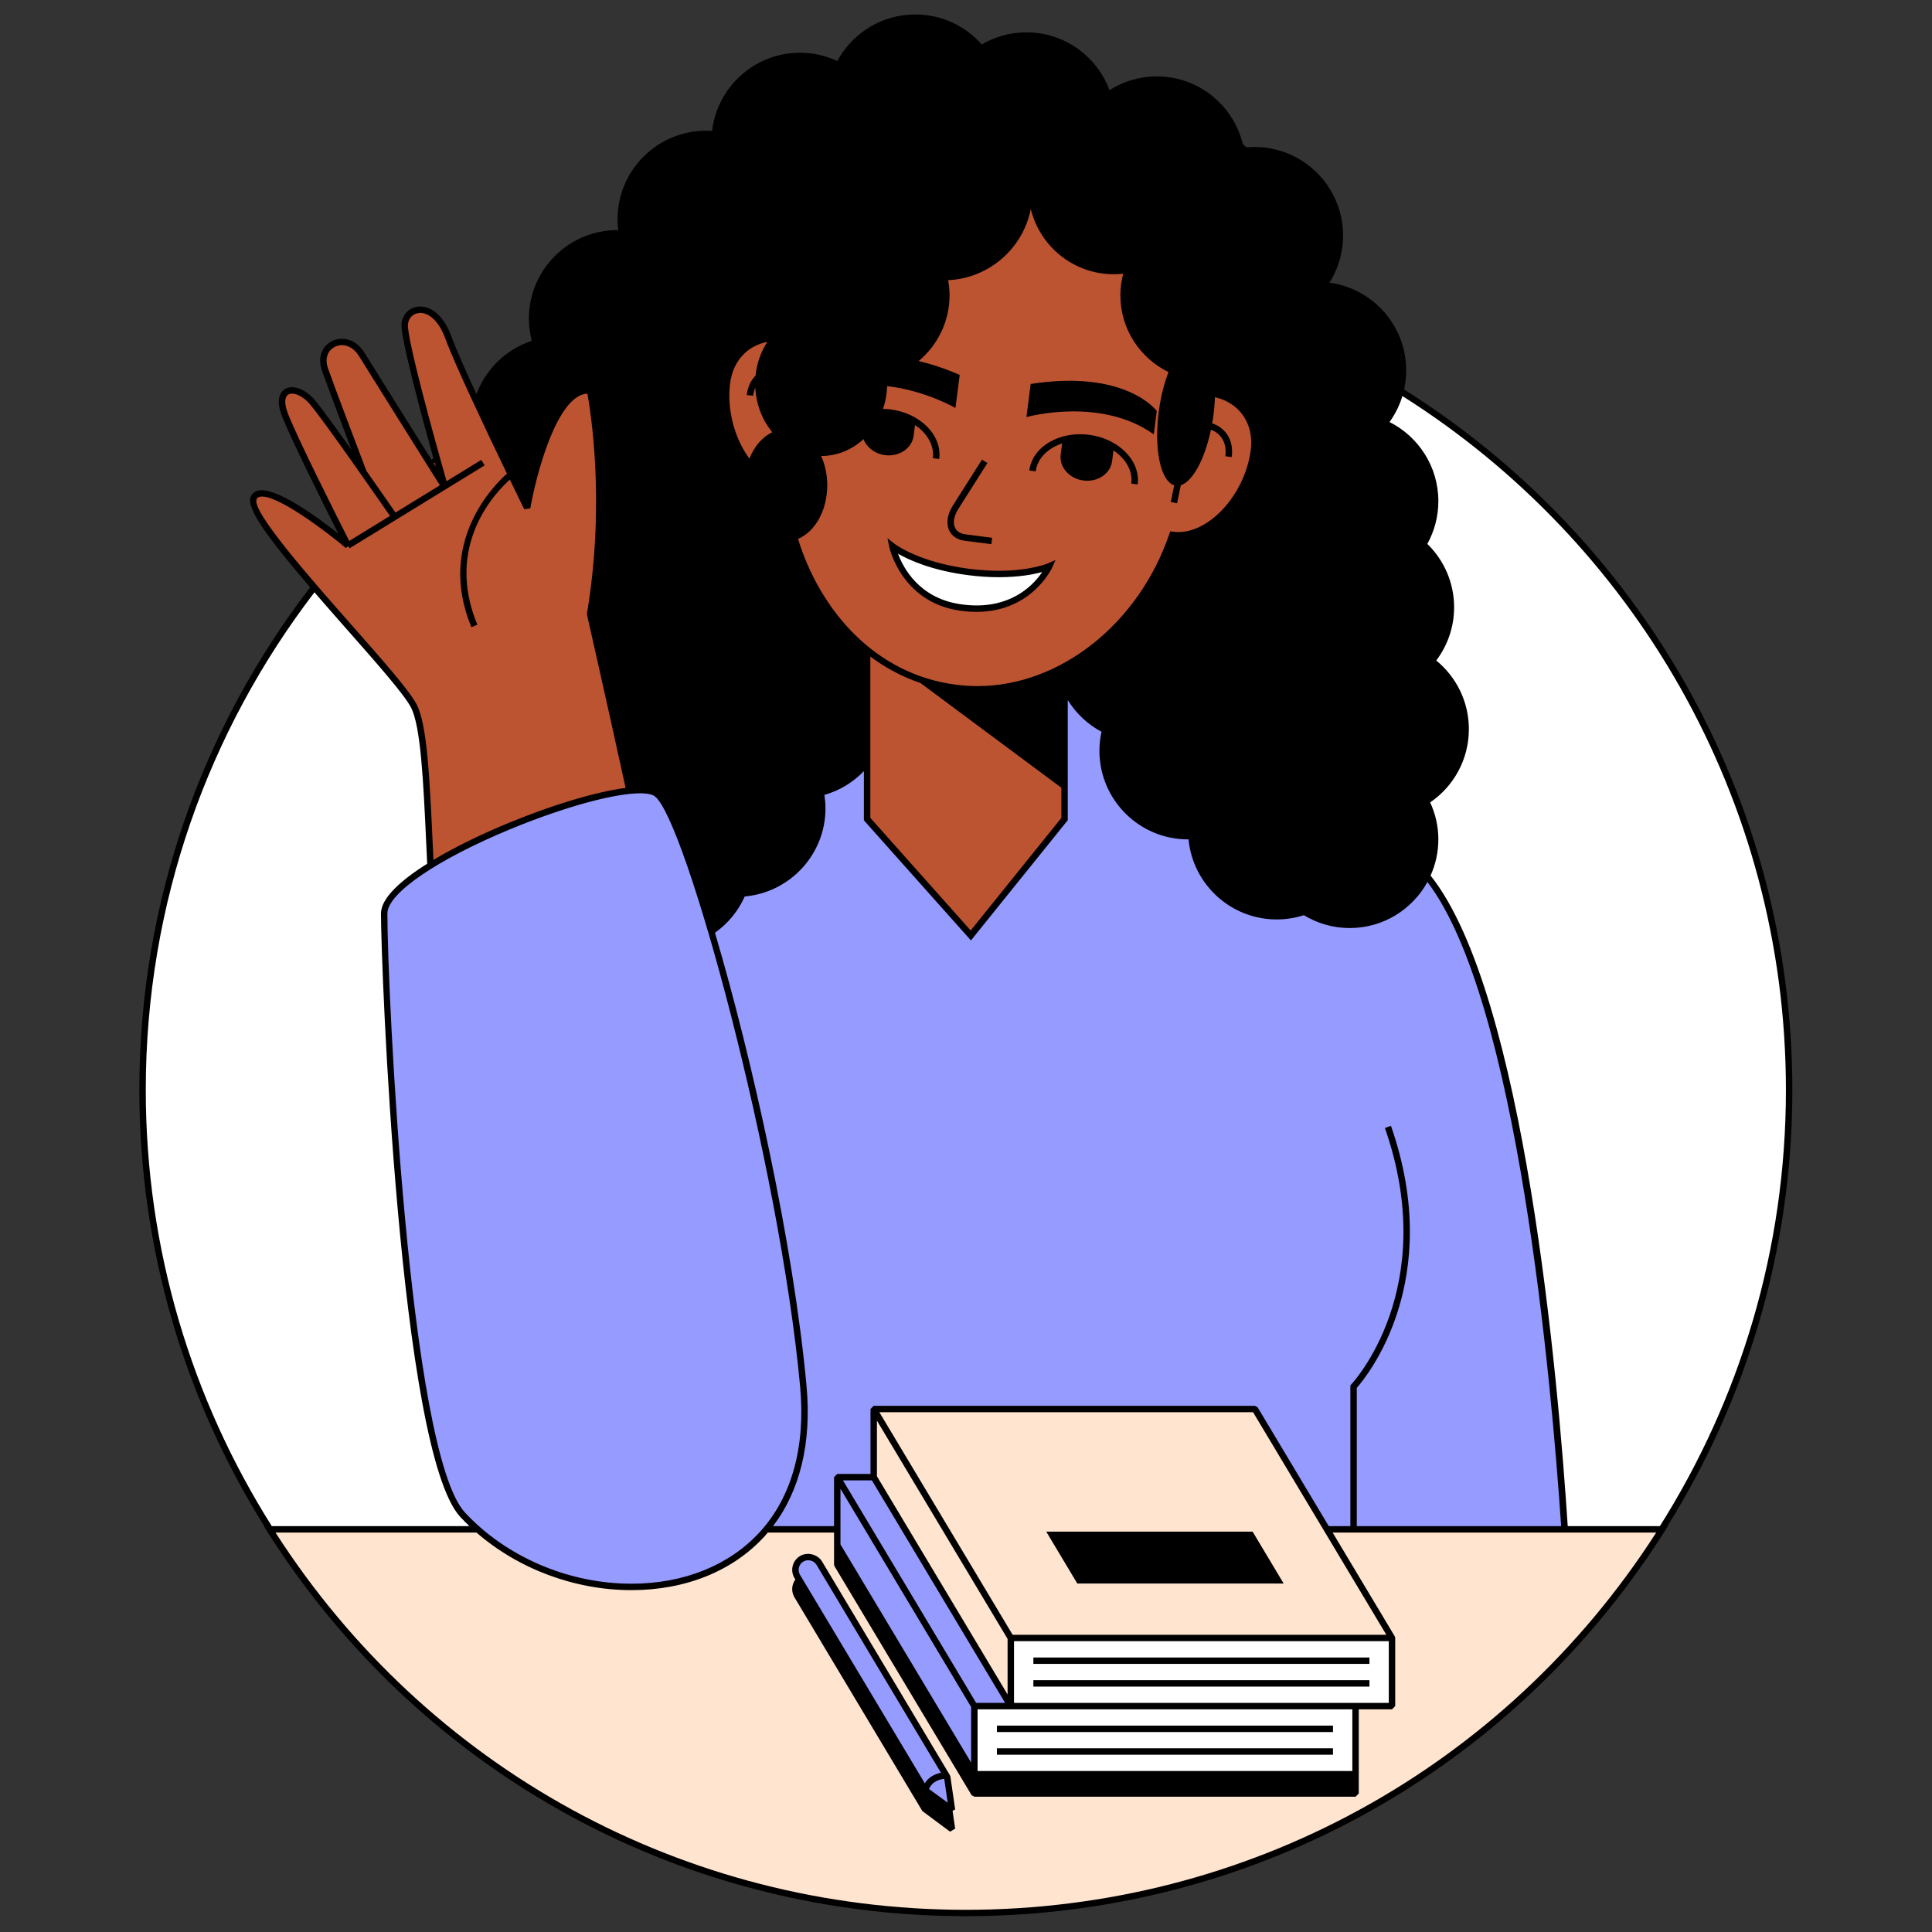 <svg xmlns="http://www.w3.org/2000/svg" xmlns:xlink="http://www.w3.org/1999/xlink" width="512" zoomAndPan="magnify" viewBox="0 0 384 384" height="512" preserveAspectRatio="xMidYMid meet" version="1.0"><rect x="0" y="0" width="384" height="384" fill="#333333" stroke="none"/><defs><clipPath id="5b07ce211a"><path d="M 53 280 L 331 280 L 331 380.902 L 53 380.902 Z M 53 280 " clip-rule="nonzero"/></clipPath><clipPath id="143fb375ee"><path d="M 27.312 2.902 L 356.562 2.902 L 356.562 380.902 L 27.312 380.902 Z M 27.312 2.902 " clip-rule="nonzero"/></clipPath></defs><path fill="#ffffff" d="M 330.656 302.859 L 329.805 304.227 L 329.883 304.227 C 302.125 347.816 256.816 375.211 205.5 379.402 C 205.5 379.402 204.34 379.496 203.895 379.531 C 202.965 379.598 202.039 379.656 201.105 379.707 C 200.426 379.746 199.742 379.773 199.059 379.805 L 198.695 379.82 C 197.957 379.852 197.219 379.883 196.477 379.902 C 195.812 379.922 195.148 379.93 194.48 379.938 L 193.195 379.957 C 192.785 379.965 192.375 379.977 191.965 379.977 C 191.551 379.977 191.137 379.965 190.727 379.957 L 189.441 379.938 C 188.781 379.93 188.121 379.922 187.461 379.902 C 186.656 379.883 185.855 379.848 185.055 379.812 L 184.855 379.805 C 184.184 379.773 183.508 379.746 182.836 379.707 C 181.895 379.656 180.957 379.598 180.02 379.527 C 179.586 379.496 178.465 379.406 178.465 379.406 C 127.062 375.215 81.691 347.754 53.949 304.051 L 53.277 302.855 C 37.125 276.988 28.59 247.164 28.59 216.609 C 28.59 180.379 40.266 146.031 62.355 117.281 L 62.801 116.707 L 62.328 116.156 C 58.848 112.102 49.598 101.34 50.656 99.059 C 50.828 98.688 51.117 98.461 51.543 98.367 C 51.68 98.336 51.836 98.32 52.008 98.32 C 54.527 98.32 59.879 101.395 66.688 106.754 L 68.035 105.648 C 65.809 101.238 58.418 86.504 56.793 82.129 C 55.734 79.266 56.672 78.344 57.125 78.082 C 57.383 77.93 57.688 77.855 58.039 77.855 C 59.254 77.855 60.746 78.727 61.926 80.133 C 63.008 81.418 65.504 84.805 69.145 89.926 L 70.707 89.09 C 68.559 83.414 65.793 76.074 64.828 73.324 C 63.941 70.801 65.141 69.18 66.438 68.562 C 66.895 68.344 67.414 68.23 67.945 68.23 C 68.797 68.23 70.41 68.535 71.676 70.57 C 73.688 73.82 80.797 85.16 85.016 91.879 L 85.566 92.758 L 87.16 91.402 L 87.008 90.852 C 82.883 76.074 80.527 66.188 80.703 64.402 C 80.836 63.035 81.82 62.004 83.148 61.836 C 83.27 61.82 83.391 61.812 83.516 61.812 C 84.316 61.812 87.062 62.203 88.895 67.215 C 89.684 69.379 91.363 73.25 93.883 78.715 L 94.785 80.668 L 95.535 78.652 C 97.293 73.926 101.195 70.164 105.969 68.59 L 106.766 68.328 L 106.555 67.52 C 106.195 66.109 106.012 64.707 106.012 63.348 C 106.012 54.125 113.516 46.621 122.742 46.621 L 123.762 46.633 L 123.77 45.625 C 123.676 44.859 123.637 44.215 123.637 43.598 C 123.637 34.371 131.141 26.871 140.363 26.871 C 140.656 26.871 140.945 26.891 141.234 26.91 L 142.312 26.98 L 142.41 26.137 C 143.398 17.723 150.535 11.375 159.016 11.375 C 161.441 11.375 163.809 11.902 166.043 12.941 L 166.805 13.297 L 167.207 12.555 C 170.137 7.133 175.781 3.766 181.934 3.766 C 186.715 3.766 191.277 5.832 194.465 9.434 L 194.949 9.984 L 195.586 9.613 C 198.152 8.113 201.066 7.32 204.012 7.32 C 210.961 7.32 217.258 11.703 219.68 18.227 L 220.066 19.262 L 220.996 18.672 C 223.68 16.977 226.766 16.078 229.918 16.078 C 237.652 16.078 244.328 21.328 246.156 28.848 L 246.223 29.121 L 246.43 29.305 C 246.664 29.516 246.898 29.723 247.129 29.941 L 247.422 30.215 L 247.82 30.18 C 248.316 30.133 248.816 30.102 249.324 30.102 C 258.551 30.102 266.055 37.605 266.055 46.828 C 266.055 49.961 265.168 53.031 263.488 55.703 L 262.746 56.883 L 264.125 57.066 C 272.375 58.184 278.598 65.301 278.598 73.625 C 278.598 74.809 278.465 76.02 278.199 77.227 L 278.066 77.84 L 278.598 78.172 C 326.656 108.348 355.348 160.098 355.348 216.609 C 355.348 247.16 346.809 276.984 330.656 302.859 Z M 330.656 302.859 " fill-opacity="1" fill-rule="nonzero"/><path fill="#959bff" d="M 310.984 303.969 L 263.742 303.969 L 249.422 280.055 L 173.656 280.055 L 173.656 293.594 L 200.902 339.102 L 193.66 339.102 L 193.66 352.641 L 166.41 307.133 L 166.41 303.969 L 152.324 303.969 C 139.098 319.766 111.641 318.664 94.949 303.969 C 93.914 303.055 92.914 302.094 91.965 301.074 C 80.07 288.309 76.359 191.84 76.359 181.562 C 76.359 178.82 80.078 175.406 85.566 172.008 C 90 169.262 95.582 166.523 101.32 164.156 C 110.152 160.512 119.316 157.746 125.121 157.156 C 126.5 157.016 127.684 157.004 128.633 157.129 C 145.621 150.738 161.094 146.914 167.309 124.238 C 168.852 126.008 170.535 127.641 172.348 129.105 L 172.348 162.797 L 192.953 185.93 L 211.59 162.797 L 211.59 132.441 C 213.801 131.227 215.91 129.809 217.887 128.199 C 228.379 157.449 256.84 150.789 280.613 171.027 C 301.672 188.953 309.031 274.16 310.984 303.969 Z M 162.848 310.703 C 162.367 309.902 161.52 309.461 160.652 309.461 C 160.203 309.461 159.75 309.578 159.344 309.824 C 158.133 310.551 157.738 312.117 158.461 313.328 L 183.883 355.809 L 189.215 359.719 L 188.266 353.18 Z M 162.848 310.703 " fill-opacity="1" fill-rule="nonzero"/><g clip-path="url(#5b07ce211a)"><path fill="#ffe4cf" d="M 330.336 303.969 L 263.742 303.969 L 249.422 280.055 L 173.656 280.055 L 173.656 293.594 L 200.902 339.102 L 200.902 325.562 L 276.668 325.562 L 276.668 339.102 L 269.426 339.102 L 269.426 352.641 L 193.66 352.641 L 166.41 307.133 L 166.41 303.969 L 152.324 303.969 C 139.098 319.766 111.641 318.664 94.949 303.969 L 53.598 303.969 C 53.598 303.969 53.598 303.973 53.602 303.973 C 55.383 306.793 57.254 309.551 59.199 312.25 C 59.281 312.363 59.367 312.48 59.449 312.594 C 60.324 313.797 61.215 314.988 62.117 316.168 C 62.234 316.32 62.352 316.473 62.469 316.625 C 64.473 319.211 66.547 321.738 68.695 324.199 C 68.766 324.281 68.84 324.363 68.914 324.445 C 69.879 325.543 70.859 326.629 71.852 327.703 C 72.055 327.918 72.254 328.137 72.457 328.352 C 73.406 329.367 74.371 330.371 75.344 331.363 C 75.488 331.508 75.629 331.656 75.77 331.801 C 78.008 334.055 80.316 336.246 82.68 338.371 C 82.941 338.609 83.207 338.84 83.473 339.074 C 84.398 339.898 85.336 340.707 86.281 341.508 C 86.57 341.754 86.859 342 87.152 342.246 C 88.273 343.184 89.406 344.105 90.555 345.012 C 90.625 345.07 90.695 345.129 90.77 345.188 C 92.004 346.16 93.25 347.109 94.512 348.043 C 94.812 348.27 95.117 348.484 95.418 348.707 C 96.367 349.402 97.324 350.09 98.289 350.762 C 98.684 351.039 99.082 351.316 99.484 351.59 C 100.43 352.242 101.387 352.879 102.348 353.508 C 102.695 353.738 103.043 353.973 103.395 354.199 C 104.672 355.023 105.961 355.832 107.266 356.625 C 107.547 356.793 107.832 356.957 108.117 357.125 C 109.148 357.742 110.191 358.352 111.238 358.949 C 111.719 359.223 112.203 359.488 112.688 359.758 C 113.574 360.25 114.465 360.734 115.359 361.207 C 115.859 361.477 116.359 361.742 116.863 362.004 C 117.914 362.547 118.977 363.078 120.039 363.598 C 120.363 363.758 120.684 363.926 121.012 364.082 C 122.34 364.723 123.68 365.34 125.031 365.945 C 125.57 366.188 126.113 366.418 126.656 366.656 C 127.531 367.039 128.41 367.414 129.293 367.781 C 129.898 368.031 130.5 368.277 131.105 368.523 C 131.988 368.875 132.875 369.219 133.762 369.555 C 134.332 369.773 134.898 369.996 135.469 370.207 C 136.828 370.703 138.195 371.188 139.57 371.652 C 140.141 371.848 140.719 372.027 141.293 372.211 C 142.191 372.504 143.09 372.793 143.996 373.07 C 144.672 373.277 145.352 373.48 146.031 373.676 C 146.859 373.918 147.691 374.152 148.523 374.383 C 149.211 374.57 149.898 374.762 150.594 374.941 C 151.539 375.188 152.488 375.422 153.441 375.648 C 154.383 375.879 155.332 376.098 156.281 376.309 C 157.305 376.539 158.332 376.762 159.363 376.973 C 160.09 377.117 160.82 377.254 161.551 377.391 C 162.367 377.543 163.188 377.695 164.008 377.836 C 164.77 377.965 165.531 378.094 166.293 378.215 C 167.129 378.348 167.965 378.465 168.801 378.586 C 169.535 378.688 170.266 378.797 171.004 378.891 C 172.43 379.074 173.867 379.238 175.305 379.387 C 176.047 379.461 176.797 379.52 177.543 379.586 C 178.387 379.656 179.234 379.73 180.082 379.793 C 180.879 379.848 181.676 379.898 182.477 379.945 C 183.297 379.992 184.121 380.031 184.945 380.066 C 185.738 380.098 186.531 380.133 187.328 380.156 C 188.285 380.184 189.25 380.191 190.211 380.203 C 190.797 380.207 191.379 380.23 191.965 380.23 C 192.551 380.23 193.129 380.207 193.711 380.203 C 194.676 380.191 195.645 380.184 196.609 380.156 C 197.398 380.133 198.188 380.098 198.977 380.066 C 199.809 380.031 200.637 379.988 201.465 379.941 C 202.258 379.898 203.051 379.848 203.84 379.793 C 204.703 379.73 205.562 379.656 206.422 379.582 C 207.152 379.52 207.887 379.461 208.617 379.387 C 210.062 379.238 211.504 379.074 212.941 378.891 C 213.656 378.801 214.371 378.691 215.082 378.59 C 215.945 378.469 216.805 378.348 217.66 378.211 C 218.406 378.094 219.152 377.969 219.895 377.84 C 220.742 377.695 221.586 377.543 222.426 377.383 C 223.133 377.25 223.844 377.121 224.547 376.977 C 225.641 376.754 226.73 376.52 227.82 376.273 C 228.668 376.086 229.516 375.887 230.359 375.684 C 231.367 375.441 232.371 375.195 233.367 374.938 C 234.031 374.762 234.695 374.582 235.355 374.398 C 236.223 374.16 237.086 373.918 237.945 373.668 C 238.598 373.477 239.254 373.285 239.902 373.086 C 240.855 372.793 241.801 372.488 242.742 372.184 C 243.273 372.008 243.809 371.844 244.336 371.664 C 245.73 371.195 247.113 370.703 248.492 370.199 C 249.023 370 249.555 369.793 250.086 369.594 C 251.016 369.238 251.945 368.879 252.867 368.508 C 253.445 368.277 254.02 368.043 254.594 367.805 C 255.516 367.422 256.434 367.027 257.348 366.629 C 257.855 366.41 258.367 366.191 258.875 365.961 C 260.238 365.352 261.598 364.723 262.941 364.074 C 263.223 363.941 263.492 363.797 263.77 363.664 C 264.887 363.117 265.992 362.562 267.094 361.992 C 267.574 361.742 268.051 361.488 268.531 361.234 C 269.453 360.746 270.367 360.25 271.277 359.742 C 271.746 359.484 272.211 359.227 272.676 358.965 C 273.746 358.355 274.812 357.73 275.871 357.098 C 276.133 356.941 276.395 356.793 276.656 356.633 C 277.965 355.84 279.262 355.027 280.547 354.199 C 280.891 353.977 281.23 353.746 281.574 353.523 C 282.539 352.891 283.496 352.25 284.445 351.598 C 284.852 351.32 285.25 351.043 285.652 350.762 C 286.605 350.094 287.551 349.418 288.488 348.73 C 288.805 348.5 289.121 348.273 289.438 348.039 C 290.688 347.113 291.922 346.168 293.145 345.207 C 293.258 345.117 293.367 345.027 293.48 344.938 C 294.578 344.066 295.664 343.184 296.742 342.285 C 297.07 342.008 297.398 341.73 297.727 341.453 C 298.617 340.695 299.5 339.934 300.375 339.156 C 300.688 338.879 301.004 338.605 301.312 338.324 C 302.391 337.359 303.453 336.379 304.504 335.387 C 304.57 335.32 304.645 335.254 304.715 335.191 C 305.852 334.105 306.977 333 308.086 331.887 C 308.324 331.645 308.562 331.398 308.801 331.152 C 309.656 330.281 310.504 329.398 311.34 328.508 C 311.637 328.191 311.93 327.875 312.223 327.559 C 313.062 326.645 313.895 325.727 314.715 324.797 C 314.926 324.555 315.145 324.316 315.355 324.074 C 316.387 322.891 317.402 321.695 318.402 320.48 C 318.512 320.344 318.621 320.207 318.734 320.07 C 319.598 319.012 320.449 317.941 321.285 316.863 C 321.555 316.516 321.82 316.164 322.09 315.816 C 322.789 314.902 323.477 313.977 324.16 313.047 C 324.418 312.691 324.676 312.34 324.934 311.984 C 325.773 310.816 326.602 309.637 327.41 308.445 C 327.469 308.359 327.531 308.273 327.59 308.188 C 328.453 306.91 329.297 305.617 330.125 304.312 C 330.199 304.199 330.277 304.086 330.348 303.973 L 330.336 303.973 Z M 183.883 355.805 L 158.461 313.328 C 157.738 312.117 158.133 310.551 159.344 309.824 C 159.754 309.578 160.203 309.461 160.652 309.461 C 161.52 309.461 162.367 309.902 162.848 310.703 L 188.266 353.18 L 189.215 359.715 Z M 183.883 355.805 " fill-opacity="1" fill-rule="nonzero"/></g><path fill="#bc5331" d="M 237.363 78.379 C 237.809 71.191 237.062 64.453 234.562 58.613 C 230.211 48.445 220.539 41 202.5 38.691 C 180.867 35.922 169.016 43.332 162.918 55.574 C 161.012 59.406 159.664 63.703 158.762 68.32 C 153.598 65.398 145.523 67.945 144.477 76.145 C 143.312 85.234 148.68 95.617 155.934 96.449 C 156.672 106.625 160.719 116.684 167.309 124.242 C 168.852 126.012 170.535 127.645 172.348 129.109 L 172.348 162.797 L 192.953 185.93 L 211.59 162.797 L 211.59 132.441 C 213.801 131.227 215.91 129.809 217.887 128.199 C 224.781 122.602 230.129 114.824 233.02 106.312 C 240.25 107.332 248.059 98.633 249.219 89.547 C 250.27 81.348 243.098 76.852 237.363 78.379 Z M 190.746 120.719 C 179.535 119.039 177.371 108.57 177.371 108.57 C 177.371 108.57 182.152 112.359 192.555 113.691 C 202.957 115.02 208.535 112.559 208.535 112.559 C 208.535 112.559 204.012 122.703 190.746 120.719 Z M 117.293 122.051 C 117.293 122.051 121.113 138.809 125.121 157.16 C 119.312 157.746 110.152 160.512 101.32 164.16 C 95.582 166.527 89.996 169.266 85.566 172.008 C 84.852 157.094 84.48 144.625 82.254 140.316 C 80.355 136.645 70.641 126.207 62.418 116.664 C 55.398 108.52 49.465 101.023 50.426 98.953 C 52.508 94.461 69.16 108.43 69.16 108.43 C 69.16 108.43 58.547 87.598 56.555 82.219 C 54.562 76.84 58.996 76.258 62.125 79.969 C 63.801 81.961 68.379 88.375 72.258 93.891 C 69.816 87.477 65.785 76.832 64.586 73.41 C 62.832 68.395 68.953 65.695 71.891 70.438 C 73.945 73.754 81.23 85.371 85.418 92.043 C 85.586 92.023 85.758 92.027 85.926 92.016 C 86.285 91.992 86.645 91.961 87.008 91.961 C 87.023 91.961 87.039 91.965 87.055 91.965 C 86.988 91.723 86.922 91.484 86.852 91.234 C 84.449 82.633 80.203 66.934 80.453 64.383 C 80.801 60.844 86.359 59.527 89.137 67.133 C 90.336 70.406 93.398 77.133 96.504 83.727 C 100.605 92.449 104.77 100.941 104.77 100.941 C 104.77 100.941 108.941 76.895 117.277 77.602 C 117.277 77.602 121.43 97.387 117.293 122.051 Z M 117.293 122.051 " fill-opacity="1" fill-rule="nonzero"/><g clip-path="url(#143fb375ee)"><path fill="#000000" d="M 356.242 216.613 C 356.242 158.016 325.387 106.496 279.074 77.418 C 279.34 76.195 279.492 74.93 279.492 73.625 C 279.492 64.699 272.852 57.344 264.242 56.184 C 265.949 53.469 266.949 50.27 266.949 46.832 C 266.949 37.098 259.059 29.211 249.324 29.211 C 248.789 29.211 248.262 29.242 247.738 29.289 C 247.504 29.066 247.266 28.852 247.023 28.641 C 245.148 20.922 238.211 15.184 229.918 15.184 C 226.457 15.184 223.242 16.195 220.52 17.918 C 218.027 11.211 211.586 6.426 204.012 6.426 C 200.77 6.426 197.742 7.316 195.133 8.84 C 191.906 5.188 187.195 2.871 181.934 2.871 C 175.227 2.871 169.398 6.617 166.418 12.129 C 164.164 11.086 161.664 10.484 159.016 10.484 C 149.984 10.484 142.551 17.281 141.523 26.035 C 141.137 26.008 140.754 25.977 140.363 25.977 C 130.629 25.977 122.738 33.867 122.738 43.598 C 122.738 44.324 122.797 45.031 122.883 45.734 C 122.836 45.734 122.789 45.727 122.738 45.727 C 113.008 45.727 105.117 53.617 105.117 63.348 C 105.117 64.867 105.328 66.336 105.691 67.742 C 100.605 69.418 96.555 73.344 94.695 78.344 C 92.512 73.602 90.609 69.305 89.734 66.91 C 87.98 62.113 85.125 60.688 83.039 60.949 C 81.285 61.172 79.988 62.523 79.812 64.316 C 79.555 66.945 83.719 82.383 86.145 91.09 C 86.02 91.195 85.898 91.301 85.773 91.406 C 81.559 84.688 74.445 73.352 72.434 70.102 C 70.66 67.242 67.883 66.883 66.051 67.758 C 64.293 68.598 62.973 70.734 63.984 73.621 C 64.918 76.285 67.582 83.371 69.871 89.41 C 66.836 85.141 63.898 81.09 62.609 79.559 C 60.742 77.34 58.242 76.395 56.672 77.312 C 56.023 77.688 54.656 78.941 55.953 82.441 C 57.531 86.691 64.301 100.238 67.238 106.055 C 63.086 102.785 54.809 96.727 51.348 97.496 C 50.652 97.652 50.133 98.062 49.844 98.688 C 48.785 100.969 53.543 107.305 61.648 116.738 C 40.367 144.434 27.695 179.07 27.695 216.613 C 27.695 248.426 36.797 278.148 52.52 303.332 L 52.434 303.332 L 53.055 304.312 C 80.941 348.395 127.098 376.121 178.395 380.301 C 178.914 380.344 179.434 380.387 179.957 380.422 C 180.898 380.492 181.84 380.551 182.785 380.602 C 183.461 380.641 184.141 380.672 184.82 380.699 C 185.691 380.734 186.562 380.777 187.434 380.801 C 188.25 380.82 189.07 380.828 189.891 380.836 C 190.582 380.848 191.273 380.871 191.965 380.871 C 192.656 380.871 193.34 380.848 194.027 380.836 C 194.855 380.828 195.68 380.82 196.5 380.797 C 197.367 380.773 198.234 380.734 199.098 380.699 C 199.785 380.668 200.473 380.641 201.156 380.602 C 202.094 380.551 203.027 380.492 203.957 380.422 C 204.496 380.383 205.035 380.34 205.574 380.297 C 256.848 376.105 302.996 348.383 330.887 304.312 L 331.508 303.332 L 331.418 303.332 C 347.141 278.148 356.242 248.426 356.242 216.613 Z M 164.422 96.445 C 164.422 94.312 163.973 92.328 163.207 90.633 C 163.211 90.633 163.215 90.633 163.219 90.633 C 166.422 90.633 169.355 89.375 171.633 87.285 C 172.258 88.914 173.867 90.199 175.91 90.461 C 178.73 90.82 181.277 89.098 181.594 86.609 C 181.629 86.348 181.777 85.184 181.867 84.484 C 182.398 84.84 182.895 85.23 183.332 85.672 C 184.914 87.254 185.652 89.172 185.41 91.066 L 186.676 91.23 C 186.969 88.934 186.102 86.641 184.238 84.77 C 182.414 82.941 179.84 81.734 176.992 81.371 C 176.496 81.309 176 81.281 175.508 81.273 C 175.992 79.855 176.277 78.336 176.324 76.746 C 183.93 77.609 189.906 81.09 189.906 81.09 L 190.746 74.516 C 187.746 73.215 185.035 72.336 182.59 71.754 C 186.34 68.633 188.73 63.934 188.73 58.676 C 188.73 57.656 188.625 56.66 188.453 55.691 C 196.617 55.297 203.328 49.363 204.875 41.555 C 206.699 48.988 213.387 54.508 221.379 54.508 C 222.012 54.508 222.633 54.469 223.246 54.402 C 222.891 55.77 222.68 57.195 222.68 58.676 C 222.68 65.398 226.59 71.191 232.25 73.953 C 231.43 76.082 230.762 78.625 230.367 81.402 C 229.281 89.055 230.629 95.609 233.387 96.457 L 232.695 99.766 L 233.945 100.027 L 234.695 96.441 C 237.055 95.691 239.453 91.273 240.684 85.414 C 242.488 86.066 243.918 87.801 243.547 90.68 L 244.816 90.844 C 245.289 87.148 243.285 84.91 240.93 84.141 C 240.996 83.742 241.066 83.34 241.125 82.93 C 241.316 81.559 241.43 80.227 241.473 78.953 C 243.367 79.359 245.172 80.34 246.457 81.801 C 247.695 83.211 249.074 85.684 248.59 89.469 C 247.438 98.473 239.871 106.637 233.109 105.68 L 232.586 105.609 L 232.418 106.109 C 226.371 123.926 210.699 136.367 194.312 136.367 C 192.891 136.367 191.453 136.277 190.035 136.094 C 173.828 134.023 162.973 121.234 158.613 107.109 C 161.977 105.707 164.422 101.465 164.422 96.445 Z M 210.949 156.562 L 210.949 162.57 L 192.93 184.941 L 172.984 162.555 L 172.984 130.484 C 175.961 132.719 179.293 134.516 182.953 135.758 Z M 145.109 76.23 C 145.75 71.23 149.051 68.609 152.496 67.961 C 151.25 69.895 150.422 72.176 150.172 74.652 C 149.406 75.426 148.656 76.637 148.414 78.508 L 149.684 78.668 C 149.758 78.078 149.922 77.551 150.121 77.062 C 150.297 80.465 151.543 83.543 153.508 85.91 C 151.547 86.828 149.922 88.711 148.949 91.152 C 145.965 87.125 144.457 81.332 145.109 76.23 Z M 148.023 178.18 C 157.016 177.383 164.074 169.836 164.074 160.637 C 164.074 159.734 163.984 158.859 163.855 157.996 C 166.887 157.129 169.582 155.477 171.707 153.266 L 171.707 163.043 L 192.98 186.918 L 212.227 163.023 L 212.227 139.145 C 213.867 141.789 216.176 143.973 218.934 145.441 C 218.668 146.66 218.52 147.918 218.52 149.215 C 218.52 158.945 226.41 166.836 236.141 166.836 C 236.172 166.836 236.199 166.832 236.23 166.832 C 237.09 175.762 244.609 182.746 253.766 182.746 C 255.645 182.746 257.453 182.445 259.152 181.902 C 261.812 183.512 264.918 184.457 268.258 184.457 C 274.922 184.457 280.715 180.758 283.711 175.305 C 301.652 198.785 308.363 274.754 310.289 303.332 L 269.672 303.332 L 269.672 275.848 C 271.555 273.727 287.262 254.711 276.465 223.77 L 275.258 224.188 C 286.402 256.121 268.754 274.973 268.574 275.16 L 268.395 275.348 L 268.395 303.332 L 264.102 303.332 L 249.969 279.727 L 249.422 279.414 L 173.656 279.414 L 173.02 280.055 L 173.02 292.953 L 166.41 292.953 L 165.773 293.594 L 165.773 303.332 L 153.641 303.332 C 159.035 296.262 161.34 286.699 160.305 275.469 C 157.699 247.215 149.5 210.434 142.109 185.391 C 144.676 183.57 146.73 181.086 148.023 178.18 Z M 167.539 294.234 L 173.293 294.234 L 199.777 338.465 L 194.02 338.465 Z M 193.02 339.277 L 193.02 350.332 L 167.051 306.957 L 167.051 295.902 Z M 174.297 293.418 L 174.297 282.363 L 200.266 325.738 L 200.266 336.793 Z M 194.301 339.742 L 268.789 339.742 L 268.789 352 L 194.301 352 Z M 268.297 338.465 L 201.543 338.465 L 201.543 326.199 L 276.031 326.199 L 276.031 338.465 Z M 201.266 324.922 L 174.781 280.691 L 249.059 280.691 L 275.543 324.922 Z M 130.129 158.262 C 136.211 162.68 154.941 231.254 159.031 275.586 C 160.137 287.543 157.371 297.535 151.039 304.477 C 144.98 311.117 135.914 314.773 125.508 314.773 C 125.508 314.773 125.504 314.773 125.504 314.773 C 113.039 314.773 100.676 309.492 92.43 300.645 C 81.246 288.637 76.996 196.773 76.996 181.562 C 76.996 177.57 86.871 170.816 101.566 164.75 C 111.973 160.453 122.039 157.676 127.207 157.676 C 128.957 157.676 129.766 157.996 130.129 158.262 Z M 101.551 94.316 Z M 65.188 73.199 C 64.387 70.914 65.449 69.461 66.598 68.91 C 67.984 68.25 69.984 68.57 71.348 70.773 C 73.945 74.969 85.039 92.641 87.434 96.457 L 78.609 101.875 C 77.75 100.633 75.453 97.328 72.824 93.586 C 70.379 87.156 66.375 76.582 65.188 73.199 Z M 86.148 92.004 C 86.23 92 86.312 91.996 86.398 91.992 C 86.469 92.246 86.535 92.488 86.605 92.73 C 86.457 92.496 86.305 92.254 86.148 92.004 Z M 57.152 81.992 C 56.488 80.199 56.547 78.859 57.316 78.414 C 58.191 77.898 60.047 78.496 61.633 80.379 C 64.406 83.672 75.324 99.379 77.52 102.543 L 69.414 107.52 C 67.645 104.031 58.918 86.758 57.152 81.992 Z M 51.004 99.223 C 51.125 98.957 51.316 98.812 51.629 98.742 C 54.848 98.012 65.082 105.844 68.746 108.918 L 69.223 108.543 L 69.488 108.973 L 96.324 92.5 L 95.656 91.41 L 88.758 95.645 C 86.277 86.973 80.82 67.133 81.086 64.441 C 81.203 63.254 82.051 62.359 83.199 62.215 C 84.801 62.012 87.039 63.254 88.535 67.348 C 90.387 72.41 96.738 85.797 100.762 94.148 C 98.414 96.211 86.641 107.695 93.695 124.66 L 94.879 124.168 C 88.273 108.289 98.625 97.738 101.336 95.336 C 103.004 98.789 104.156 101.141 104.195 101.219 L 105.398 101.047 C 106.5 94.684 110.645 78.531 116.746 78.227 C 117.34 81.441 120.371 99.816 116.664 121.941 L 116.672 122.191 C 116.738 122.492 120.43 138.703 124.344 156.609 C 118.648 157.328 109.973 159.898 101.078 163.57 C 95.902 165.707 90.578 168.258 86.152 170.91 C 86.102 169.879 86.055 168.848 86.008 167.84 C 85.391 154.551 84.902 144.051 82.82 140.023 C 81.41 137.289 76.047 131.211 69.836 124.172 C 61.902 115.176 49.91 101.582 51.004 99.223 Z M 28.973 216.613 C 28.973 179.457 41.48 145.172 62.5 117.727 C 64.457 119.992 66.59 122.426 68.879 125.02 C 74.773 131.703 80.348 138.016 81.684 140.609 C 83.641 144.391 84.145 155.285 84.73 167.898 C 84.789 169.137 84.848 170.395 84.91 171.672 C 79.504 175.07 75.719 178.582 75.719 181.566 C 75.719 191.594 79.355 288.484 91.496 301.512 C 92.078 302.141 92.684 302.742 93.305 303.332 L 54.023 303.332 C 38.164 278.199 28.973 248.461 28.973 216.613 Z M 191.965 379.59 C 136.141 379.59 84.938 351.586 54.758 304.609 L 94.707 304.609 C 103.016 311.832 114.219 316.051 125.504 316.051 C 125.508 316.051 125.508 316.051 125.508 316.051 C 136.277 316.051 145.68 312.246 151.98 305.34 C 152.199 305.102 152.398 304.852 152.605 304.609 L 165.773 304.609 L 165.773 310.965 L 165.863 311.293 L 193.113 356.805 L 193.66 357.113 L 269.426 357.113 L 270.066 356.477 L 270.066 339.742 L 276.672 339.742 L 277.309 339.102 L 277.309 325.562 L 277.219 325.234 L 264.871 304.609 L 329.184 304.609 C 298.992 351.586 247.785 379.59 191.965 379.59 Z M 329.91 303.332 L 311.598 303.332 C 309.723 274.441 303.07 197.551 284.34 174.023 C 285.324 171.828 285.883 169.398 285.883 166.836 C 285.883 164.207 285.289 161.723 284.258 159.484 C 288.902 156.309 291.949 150.977 291.949 144.93 C 291.949 139.426 289.422 134.512 285.469 131.281 C 287.684 128.332 289.016 124.68 289.016 120.711 C 289.016 115.766 286.973 111.305 283.691 108.105 C 285.086 105.586 285.883 102.688 285.883 99.605 C 285.883 92.727 281.93 86.781 276.18 83.879 C 277.297 82.328 278.172 80.59 278.738 78.715 C 324.5 107.605 354.961 158.613 354.965 216.613 C 354.965 248.461 345.77 278.199 329.91 303.332 Z M 189.238 364.188 L 189.238 363.945 Z M 190.652 121.348 C 191.828 121.523 192.984 121.613 194.09 121.613 L 194.094 121.613 C 205.074 121.613 209.078 112.906 209.121 112.816 L 209.789 111.312 L 208.281 111.973 C 208.246 111.988 204.84 113.445 198.531 113.445 C 196.637 113.445 194.656 113.312 192.637 113.055 C 182.562 111.77 177.816 108.105 177.77 108.07 L 176.395 106.984 L 176.746 108.699 C 176.77 108.809 179.133 119.621 190.652 121.348 Z M 192.473 114.324 C 194.543 114.59 196.582 114.723 198.527 114.723 C 202.594 114.723 205.488 114.148 207.148 113.691 C 205.602 115.996 201.688 120.336 194.09 120.336 C 193.047 120.336 191.953 120.25 190.84 120.082 C 182.734 118.871 179.57 112.965 178.488 110.055 C 180.66 111.301 185.211 113.395 192.473 114.324 Z M 188.66 105.43 C 188.008 104.039 188.285 102.219 189.418 100.434 L 195.18 91.348 L 196.258 92.031 L 190.496 101.117 C 189.602 102.527 189.355 103.898 189.82 104.887 C 190.164 105.625 190.891 106.082 191.91 106.211 L 197.203 106.891 L 197.043 108.156 L 191.746 107.48 C 190.293 107.293 189.195 106.566 188.66 105.43 Z M 204.012 82.895 L 204.852 76.316 C 223.887 73.367 229.918 81.695 229.918 81.695 L 229.324 86.336 C 218.75 78.758 204.012 82.895 204.012 82.895 Z M 226.121 96.277 L 224.855 96.113 C 225.176 93.59 223.742 91.148 221.312 89.527 C 221.223 90.223 221.074 91.391 221.039 91.656 C 220.723 94.145 218.176 95.867 215.355 95.504 C 212.531 95.145 210.504 92.836 210.82 90.352 C 210.855 90.078 211.016 88.832 211.102 88.145 C 210.438 88.363 209.805 88.641 209.219 88.984 C 207.289 90.117 206.094 91.789 205.852 93.684 L 204.582 93.52 C 204.879 91.223 206.293 89.223 208.574 87.883 C 210.797 86.574 213.586 86.055 216.438 86.418 C 222.375 87.176 226.719 91.602 226.121 96.277 Z M 198.145 342.977 L 264.941 342.977 L 264.941 344.254 L 198.145 344.254 Z M 198.145 347.488 L 264.941 347.488 L 264.941 348.766 L 198.145 348.766 Z M 205.391 329.438 L 272.188 329.438 L 272.188 330.715 L 205.391 330.715 Z M 205.391 333.949 L 272.188 333.949 L 272.188 335.227 L 205.391 335.227 Z M 188.895 353.086 L 188.809 352.852 L 163.395 310.371 C 162.523 308.922 160.469 308.398 159.012 309.273 C 158.281 309.711 157.762 310.406 157.555 311.234 C 157.348 312.062 157.473 312.922 157.91 313.652 L 158.086 313.945 C 157.84 314.277 157.656 314.656 157.555 315.07 C 157.348 315.895 157.473 316.754 157.91 317.488 L 183.328 359.965 L 188.836 364.062 L 189.234 363.824 L 189.238 363.945 L 189.238 363.82 L 189.844 363.453 L 189.332 359.93 L 189.844 359.621 Z M 183.805 354.438 L 159.008 313 C 158.746 312.562 158.668 312.047 158.793 311.551 C 158.918 311.051 159.23 310.633 159.668 310.371 C 160.555 309.84 161.77 310.152 162.297 311.031 L 187.027 352.359 C 185.922 352.559 184.609 353.152 183.805 354.438 Z M 184.656 355.586 C 185.316 353.977 186.918 353.629 187.672 353.566 L 188.363 358.301 Z M 248.965 304.422 L 255.137 314.734 L 214.121 314.734 L 207.949 304.422 Z M 248.965 304.422 " fill-opacity="1" fill-rule="nonzero"/></g></svg>